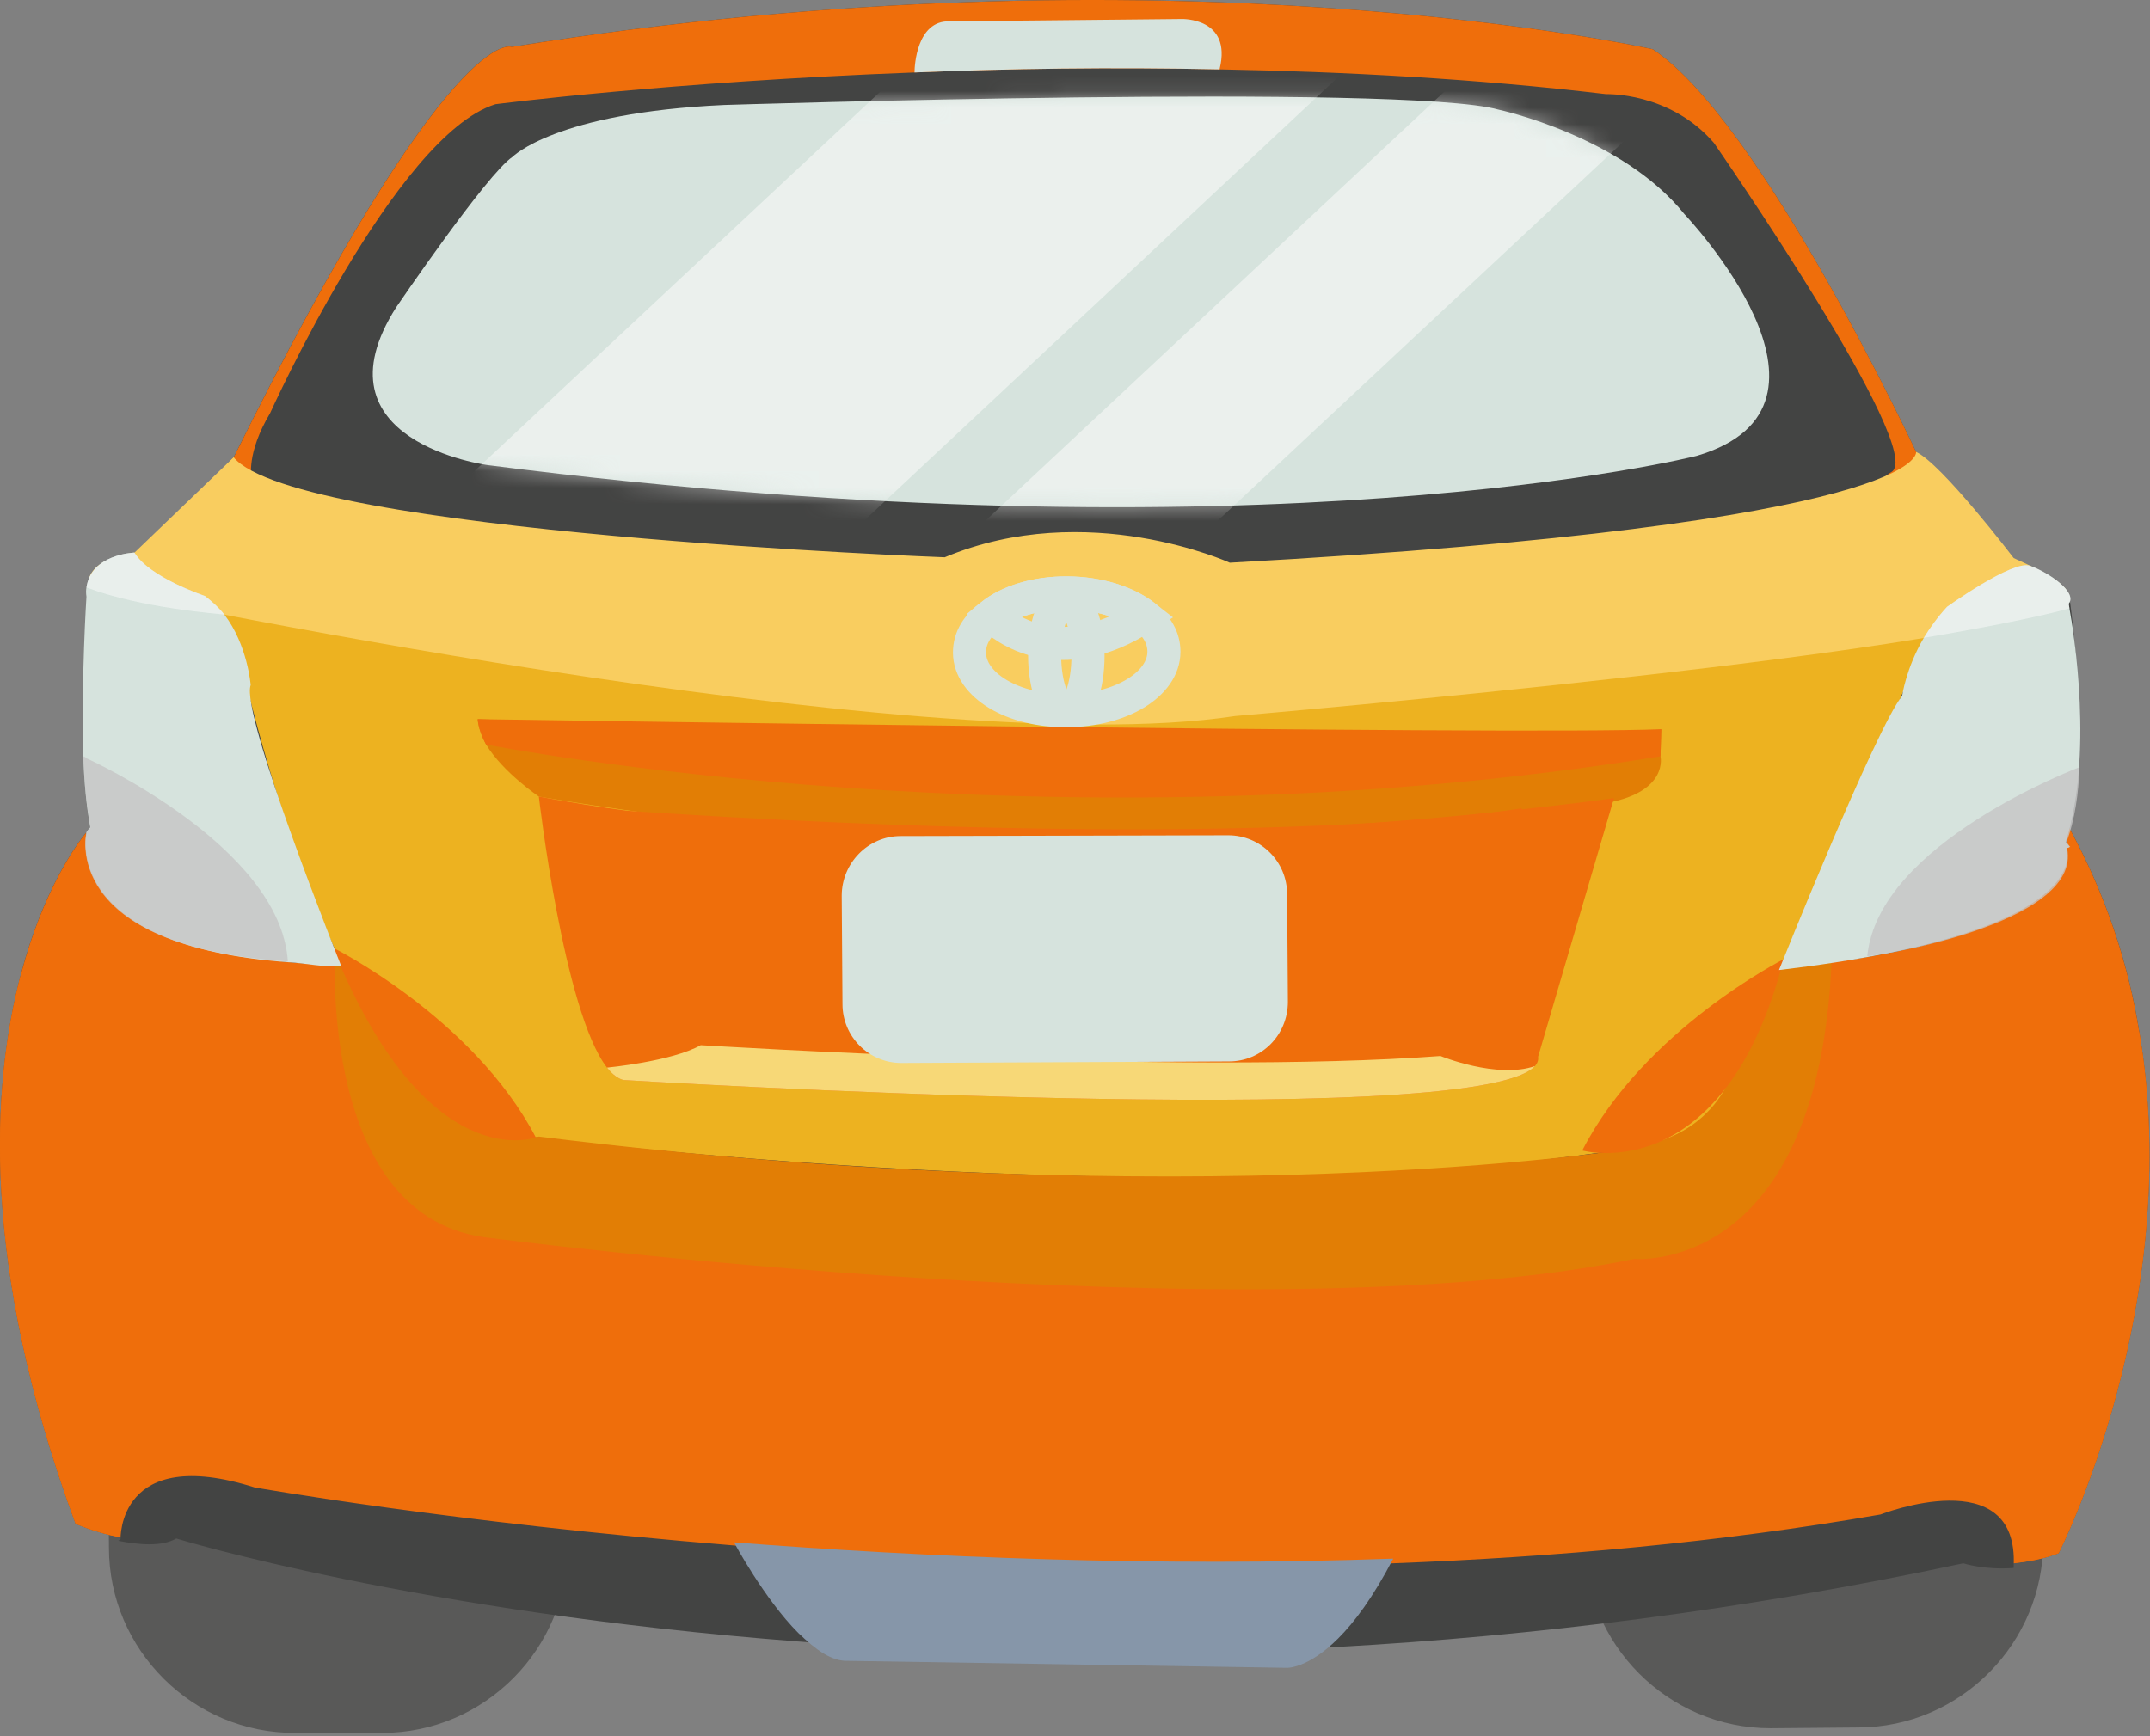 <svg width="130" height="105" viewBox="0 0 130 105" fill="none" xmlns="http://www.w3.org/2000/svg">
<rect x="0" y="0" width="130" height="105" fill="#808080" stroke="none"/>
<path d="M23.121 104.8H17.875C11.693 104.846 6.588 99.788 6.588 93.606L6.541 84.941C6.541 78.758 11.553 73.7 17.735 73.653H23.027C29.21 73.606 34.268 78.665 34.315 84.847V93.512C34.362 99.694 29.303 104.8 23.121 104.8Z" fill="#595958"/>
<path d="M112.346 104.472L107.054 104.519C100.871 104.519 95.813 99.46 95.813 93.278L95.766 84.613C95.719 78.431 100.777 73.372 106.96 73.325H112.252C118.435 73.325 123.493 78.337 123.54 84.519V93.184C123.587 99.367 118.528 104.472 112.346 104.472Z" fill="#595958"/>
<path d="M124.475 93.934C123.491 94.308 122.554 94.449 121.758 94.543C119.978 94.636 118.714 94.261 118.714 94.261C57.967 106.673 10.662 92.856 10.662 92.856C9.772 93.372 8.367 93.231 7.149 92.95C5.744 92.669 4.573 92.154 4.573 92.154C-1.188 76.557 -0.532 65.644 1.295 58.806C2.606 53.888 4.573 51.125 5.229 50.329C5.354 50.142 5.432 50.048 5.463 50.048C4.526 45.13 5.37 36.091 5.37 36.091C4.854 35.388 7.243 34.17 7.992 33.842C8.055 33.811 8.102 33.796 8.133 33.796C8.195 33.764 8.227 33.749 8.227 33.749C9.444 32.531 14.128 27.66 14.128 27.66C27.289 1.104 30.942 2.837 30.942 2.837C70.66 -3.627 99.932 2.977 99.932 2.977C106.49 7.286 115.857 27.332 115.857 27.332C116.356 27.957 116.84 28.566 117.309 29.159C119.463 31.735 121.524 33.889 121.946 34.077C123.023 34.592 125.13 36.091 125.13 36.091C126.489 46.722 125.13 50.048 125.13 50.048C125.13 50.048 125.13 50.063 125.13 50.095C127.332 54.123 128.69 58.291 129.346 62.366C132.156 78.899 124.475 93.934 124.475 93.934Z" fill="#434443"/>
<path d="M117.311 29.159C115.203 29.252 113.189 29.206 114.36 28.55C116.561 27.285 103.634 8.644 103.634 8.644C100.965 5.553 97.124 5.694 97.124 5.694C89.255 4.757 81.293 4.335 73.753 4.195C67.195 4.054 60.919 4.148 55.299 4.382C40.452 4.944 29.96 6.303 29.96 6.303C23.919 8.176 16.331 24.99 16.331 24.99C14.879 27.426 15.207 28.878 15.207 28.878C13.849 29.112 10.336 35.294 10.336 35.294C9.914 35.388 8.978 34.685 7.994 33.842C8.15 33.78 8.228 33.749 8.228 33.749C9.446 32.531 14.13 27.66 14.13 27.66C27.291 1.104 30.944 2.837 30.944 2.837C70.661 -3.627 99.934 2.977 99.934 2.977C106.491 7.286 115.859 27.332 115.859 27.332C116.358 27.957 116.842 28.566 117.311 29.159Z" fill="#EF6E0B"/>
<path d="M124.475 93.934C123.491 94.308 122.554 94.449 121.758 94.543C119.978 94.636 118.714 94.262 118.714 94.262C57.967 106.673 10.662 92.856 10.662 92.856C9.772 93.372 8.367 93.231 7.149 92.95C5.744 92.669 4.573 92.154 4.573 92.154C-1.188 76.557 -0.532 65.644 1.295 58.806C2.606 53.889 4.573 51.125 5.229 50.329C5.229 50.329 3.824 57.916 20.732 58.385C20.732 58.385 25.228 70 33.284 69.11C33.284 69.11 44.759 72.857 94.359 70.328C94.359 70.328 104.71 70.141 107.707 58.525C107.707 58.525 126.863 57.261 124.803 50.001L125.13 50.095C127.332 54.123 128.69 58.291 129.346 62.366C132.156 78.899 124.475 93.934 124.475 93.934Z" fill="#EF6E0B"/>
<path d="M124.475 93.934C123.491 94.308 122.554 94.449 121.758 94.543C119.978 94.636 118.714 94.262 118.714 94.262C57.967 106.673 10.662 92.856 10.662 92.856C9.772 93.372 8.367 93.231 7.149 92.95C5.744 92.669 4.573 92.154 4.573 92.154C-1.188 76.557 -0.532 65.644 1.295 58.806C1.482 59.743 4.011 71.124 15.158 74.309C15.158 74.309 38.015 80.726 78.341 79.368C78.341 79.368 127.191 81.101 129.346 62.366C132.156 78.899 124.475 93.934 124.475 93.934Z" fill="#EF6E0B"/>
<path d="M12.397 36.044C12.397 36.044 14.458 37.496 14.926 41.477C14.926 41.477 21.952 71.78 32.396 68.783C32.396 68.783 71.177 73.701 97.874 69.532C97.874 69.532 103.634 69.298 105.04 64.427C105.04 64.427 113.517 46.067 116.795 37.59C117.451 35.95 120.636 34.967 121.76 34.17C121.76 34.17 118.809 29.862 115.859 27.332C115.859 27.332 117.732 31.782 74.362 34.498C74.362 34.498 67.711 32.297 57.126 34.124C57.126 34.124 21.624 32.344 15.582 28.831C15.582 28.831 14.364 28.129 14.13 27.66L8.229 33.749C8.229 33.749 8.697 35.107 12.397 36.044Z" fill="#EDB220"/>
<path d="M5.37 35.529C5.37 35.529 55.391 46.254 74.688 43.303C74.688 43.303 122.367 39.229 124.85 36.325C124.85 36.325 126.302 35.763 121.759 33.749C121.759 33.749 117.403 28.035 115.857 27.332C115.857 27.332 116.747 31.688 74.36 34.03C74.36 34.03 65.742 30.096 57.124 33.702C57.124 33.702 17.969 32.25 14.128 27.66L8.133 33.421C8.133 33.421 5.089 33.749 5.37 35.529Z" fill="#F9CD5F"/>
<path d="M30.989 9.488C30.989 9.488 33.565 6.818 43.775 6.35C43.775 6.35 84.945 5.038 90.612 6.631C90.612 6.631 98.059 8.223 101.852 12.954C101.852 12.954 112.859 24.522 102.602 27.567C102.602 27.567 76.654 34.17 29.49 28.128C29.49 28.128 18.765 26.723 23.963 18.574C23.963 18.574 29.443 10.518 30.989 9.488Z" fill="#D6E3DD"/>
<path d="M73.751 4.148C73.751 4.148 73.751 4.163 73.751 4.195C67.193 4.054 60.917 4.148 55.297 4.382C55.297 3.96 55.437 1.244 57.404 1.291L71.456 1.15C71.456 1.15 74.5 1.057 73.751 4.148Z" fill="#D6E3DD"/>
<path d="M70.377 39.416C70.377 41.383 67.754 42.975 64.522 42.975C61.244 43.022 58.621 41.43 58.621 39.462C58.621 38.573 59.09 37.823 59.932 37.214C60.963 36.371 62.649 35.856 64.476 35.856C66.396 35.856 68.129 36.418 69.206 37.261C69.956 37.87 70.377 38.573 70.377 39.416Z" stroke="#D6E3DD" stroke-width="2" stroke-miterlimit="10"/>
<path d="M69.207 37.261C64.008 40.633 60.636 37.917 59.934 37.214C60.964 36.371 62.65 35.856 64.477 35.856C66.397 35.856 68.13 36.418 69.207 37.261Z" stroke="#D6E3DD" stroke-width="2" stroke-miterlimit="10"/>
<path d="M65.787 39.65C65.787 41.523 65.225 43.069 64.475 43.069C63.773 43.069 63.164 41.523 63.164 39.65C63.164 37.776 63.726 36.231 64.475 36.231C65.178 36.231 65.787 37.776 65.787 39.65Z" stroke="#D6E3DD" stroke-width="2" stroke-miterlimit="10"/>
<path d="M100.402 45.739C100.402 45.739 100.917 47.846 97.217 48.549C97.217 48.549 68.085 54.216 32.583 48.174C32.583 48.174 30.428 46.722 29.398 45.036C29.117 44.521 28.93 44.006 28.883 43.491C28.883 43.491 95.156 46.348 100.449 44.099L100.402 45.739Z" fill="#E27E05"/>
<path d="M100.449 44.099L100.402 45.739C63.542 51.734 29.445 45.036 29.445 45.036C29.445 45.036 29.429 45.036 29.398 45.036C29.117 44.521 28.93 44.006 28.883 43.491C28.883 43.491 91.737 44.474 100.449 44.099Z" fill="#EF6E0B"/>
<path d="M97.591 48.268L93.001 63.911C93.032 64.099 92.97 64.286 92.814 64.473C89.207 68.501 37.687 65.316 37.687 65.316C37.359 65.223 37.032 64.989 36.704 64.567C34.081 61.195 32.582 48.174 32.582 48.174C61.386 53.514 97.591 48.268 97.591 48.268Z" fill="#EF6E0B"/>
<path d="M20.264 57.448C20.264 57.448 19.234 73.841 29.678 74.871C29.678 74.871 76.047 80.913 98.809 76.135C98.809 76.135 109.956 77.166 110.752 58.057L107.989 58.01L104.945 64.145C104.945 64.145 104.242 68.829 98.107 69.532C98.107 69.532 72.206 73.653 32.582 68.735C32.582 68.735 25.838 70.328 20.264 57.448Z" fill="#E27E05"/>
<path d="M36.94 48.971C36.94 48.971 39.141 63.771 44.293 63.958L84.76 64.193C84.76 64.193 88.975 64.895 89.818 59.603L92.019 48.877C92.019 48.877 76.938 51.687 36.94 48.971Z" fill="#EF6E0B"/>
<path d="M92.813 64.473C89.207 68.501 37.687 65.316 37.687 65.316C37.359 65.222 37.031 64.988 36.703 64.567C36.703 64.567 40.637 64.192 42.37 63.209C42.37 63.209 71.456 65.035 87.099 63.864C87.099 63.864 90.518 65.269 92.813 64.473Z" fill="#F7D877"/>
<path d="M20.125 57.307C20.125 57.307 28.602 61.523 32.396 68.782C32.396 68.782 25.792 71.312 20.125 57.307Z" fill="#EF6E0B"/>
<path d="M107.849 58.01C107.849 58.01 99.419 62.272 95.672 69.578C95.672 69.578 104.243 71.967 107.849 58.01Z" fill="#EF6E0B"/>
<path d="M74.313 64.192L54.501 64.286C52.534 64.286 50.941 62.694 50.941 60.727L50.895 54.169C50.895 52.202 52.487 50.563 54.454 50.563L74.266 50.516C76.233 50.516 77.826 52.109 77.826 54.076L77.872 60.586C77.872 62.6 76.28 64.192 74.313 64.192Z" fill="#D6E3DD"/>
<path d="M20.637 58.431C19.747 58.525 18.389 58.244 17.499 58.197C3.683 57.213 5.228 50.422 5.228 50.422V50.328C5.353 50.141 5.431 50.047 5.462 50.047C5.228 48.783 5.088 47.284 5.041 45.738C4.9 41.102 5.228 36.09 5.228 36.09C5.197 35.871 5.197 35.684 5.228 35.528C5.509 33.514 8.085 33.42 8.132 33.42C9.022 34.919 12.394 36.043 12.394 36.043C12.816 36.371 13.237 36.746 13.565 37.167C14.97 38.994 15.158 41.429 15.158 41.429C14.502 43.116 20.637 58.431 20.637 58.431Z" fill="#D6E3DD"/>
<g opacity="0.8">
<path d="M17.406 58.15C3.495 57.213 5.228 50.328 5.228 50.328C5.353 50.141 5.431 50.047 5.463 50.047C5.228 48.783 5.088 47.284 5.041 45.738C5.135 45.77 5.213 45.816 5.275 45.879C5.275 45.879 16.984 51.171 17.406 58.15Z" fill="#C6C6C6"/>
</g>
<path d="M125.13 51.218L124.943 51.312C124.943 51.312 127.05 56.37 107.566 58.666C107.566 58.666 113.421 44.053 115.013 42.085C115.013 42.085 115.248 40.399 116.325 38.573C116.7 37.964 117.168 37.308 117.73 36.699C117.73 36.699 121.711 33.842 122.741 34.217C123.819 34.592 125.645 35.809 125.083 36.512C125.083 36.512 125.099 36.605 125.13 36.793C125.411 38.292 126.582 45.785 124.896 50.938C124.927 50.938 125.005 51.031 125.13 51.218Z" fill="#D6E3DD"/>
<g opacity="0.8">
<path d="M124.99 51.312C124.99 51.265 125.177 51.219 125.177 51.219C125.037 51.031 124.943 50.938 124.943 50.938C125.458 49.626 125.693 47.893 125.739 46.394C125.646 46.441 113.562 50.984 112.906 57.822C112.906 57.916 125.927 55.949 124.99 51.312Z" fill="#C6C6C6"/>
</g>
<path opacity="0.5" d="M13.565 37.168C13.284 37.121 8.554 36.793 5.229 35.528C5.51 33.514 8.086 33.421 8.132 33.421C9.022 34.919 12.395 36.044 12.395 36.044C12.816 36.371 13.238 36.746 13.565 37.168Z" fill="#FCFCFC"/>
<path opacity="0.5" d="M125.083 36.512C125.083 36.512 125.098 36.605 125.129 36.793C122.085 37.636 116.324 38.573 116.324 38.573C116.699 37.964 117.167 37.308 117.729 36.699C117.729 36.699 121.71 33.842 122.741 34.217C123.818 34.592 125.645 35.809 125.083 36.512Z" fill="#FCFCFC"/>
<mask id="mask0_203_2431" style="mask-type:luminance" maskUnits="userSpaceOnUse" x="22" y="5" width="85" height="26">
<path d="M30.981 9.478C30.981 9.478 33.548 6.818 43.777 6.34C43.777 6.34 84.955 5.029 90.59 6.612C90.59 6.612 98.051 8.242 101.877 12.972C101.877 12.972 112.846 24.527 102.594 27.543C102.594 27.543 76.67 34.151 29.506 28.142C29.506 28.142 18.752 26.747 23.951 18.555C23.951 18.555 29.44 10.513 30.981 9.478Z" fill="white"/>
</mask>
<g mask="url(#mask0_203_2431)">
<g opacity="0.5">
<path d="M37.828 44.99L25.322 31.642L82.556 -21.893L95.015 -8.544L37.828 44.99Z" fill="#FFFEFD"/>
<path d="M47.008 56.371L40.451 49.392L97.685 -4.142L104.242 2.884L47.008 56.371Z" fill="#FFFEFD"/>
</g>
</g>
<path d="M121.757 94.73C121.757 94.761 121.757 94.792 121.757 94.824C119.978 94.964 118.713 94.543 118.713 94.543C105.365 97.4 92.625 98.945 80.916 99.601C68.832 100.303 57.825 100.022 48.271 99.273C25.134 97.493 10.661 93.044 10.661 93.044C9.771 93.559 8.366 93.418 7.148 93.184L7.289 93.091C7.289 93.091 7.102 87.33 15.392 89.953C15.392 89.953 27.195 92.06 44.383 93.465C55.905 94.449 69.816 95.058 84.241 94.543C94.03 94.168 104.053 93.278 113.701 91.592C113.701 91.592 122.085 88.313 121.757 94.73Z" fill="#434443"/>
<path d="M84.241 94.261C83.023 96.603 81.899 98.102 80.915 99.086C79.089 100.912 77.824 100.865 77.824 100.865L51.315 100.444C50.284 100.491 49.347 99.788 48.27 98.758C46.209 96.697 44.383 93.278 44.383 93.278C55.905 94.168 69.815 94.777 84.241 94.261Z" fill="#8696A9"/>
</svg>
